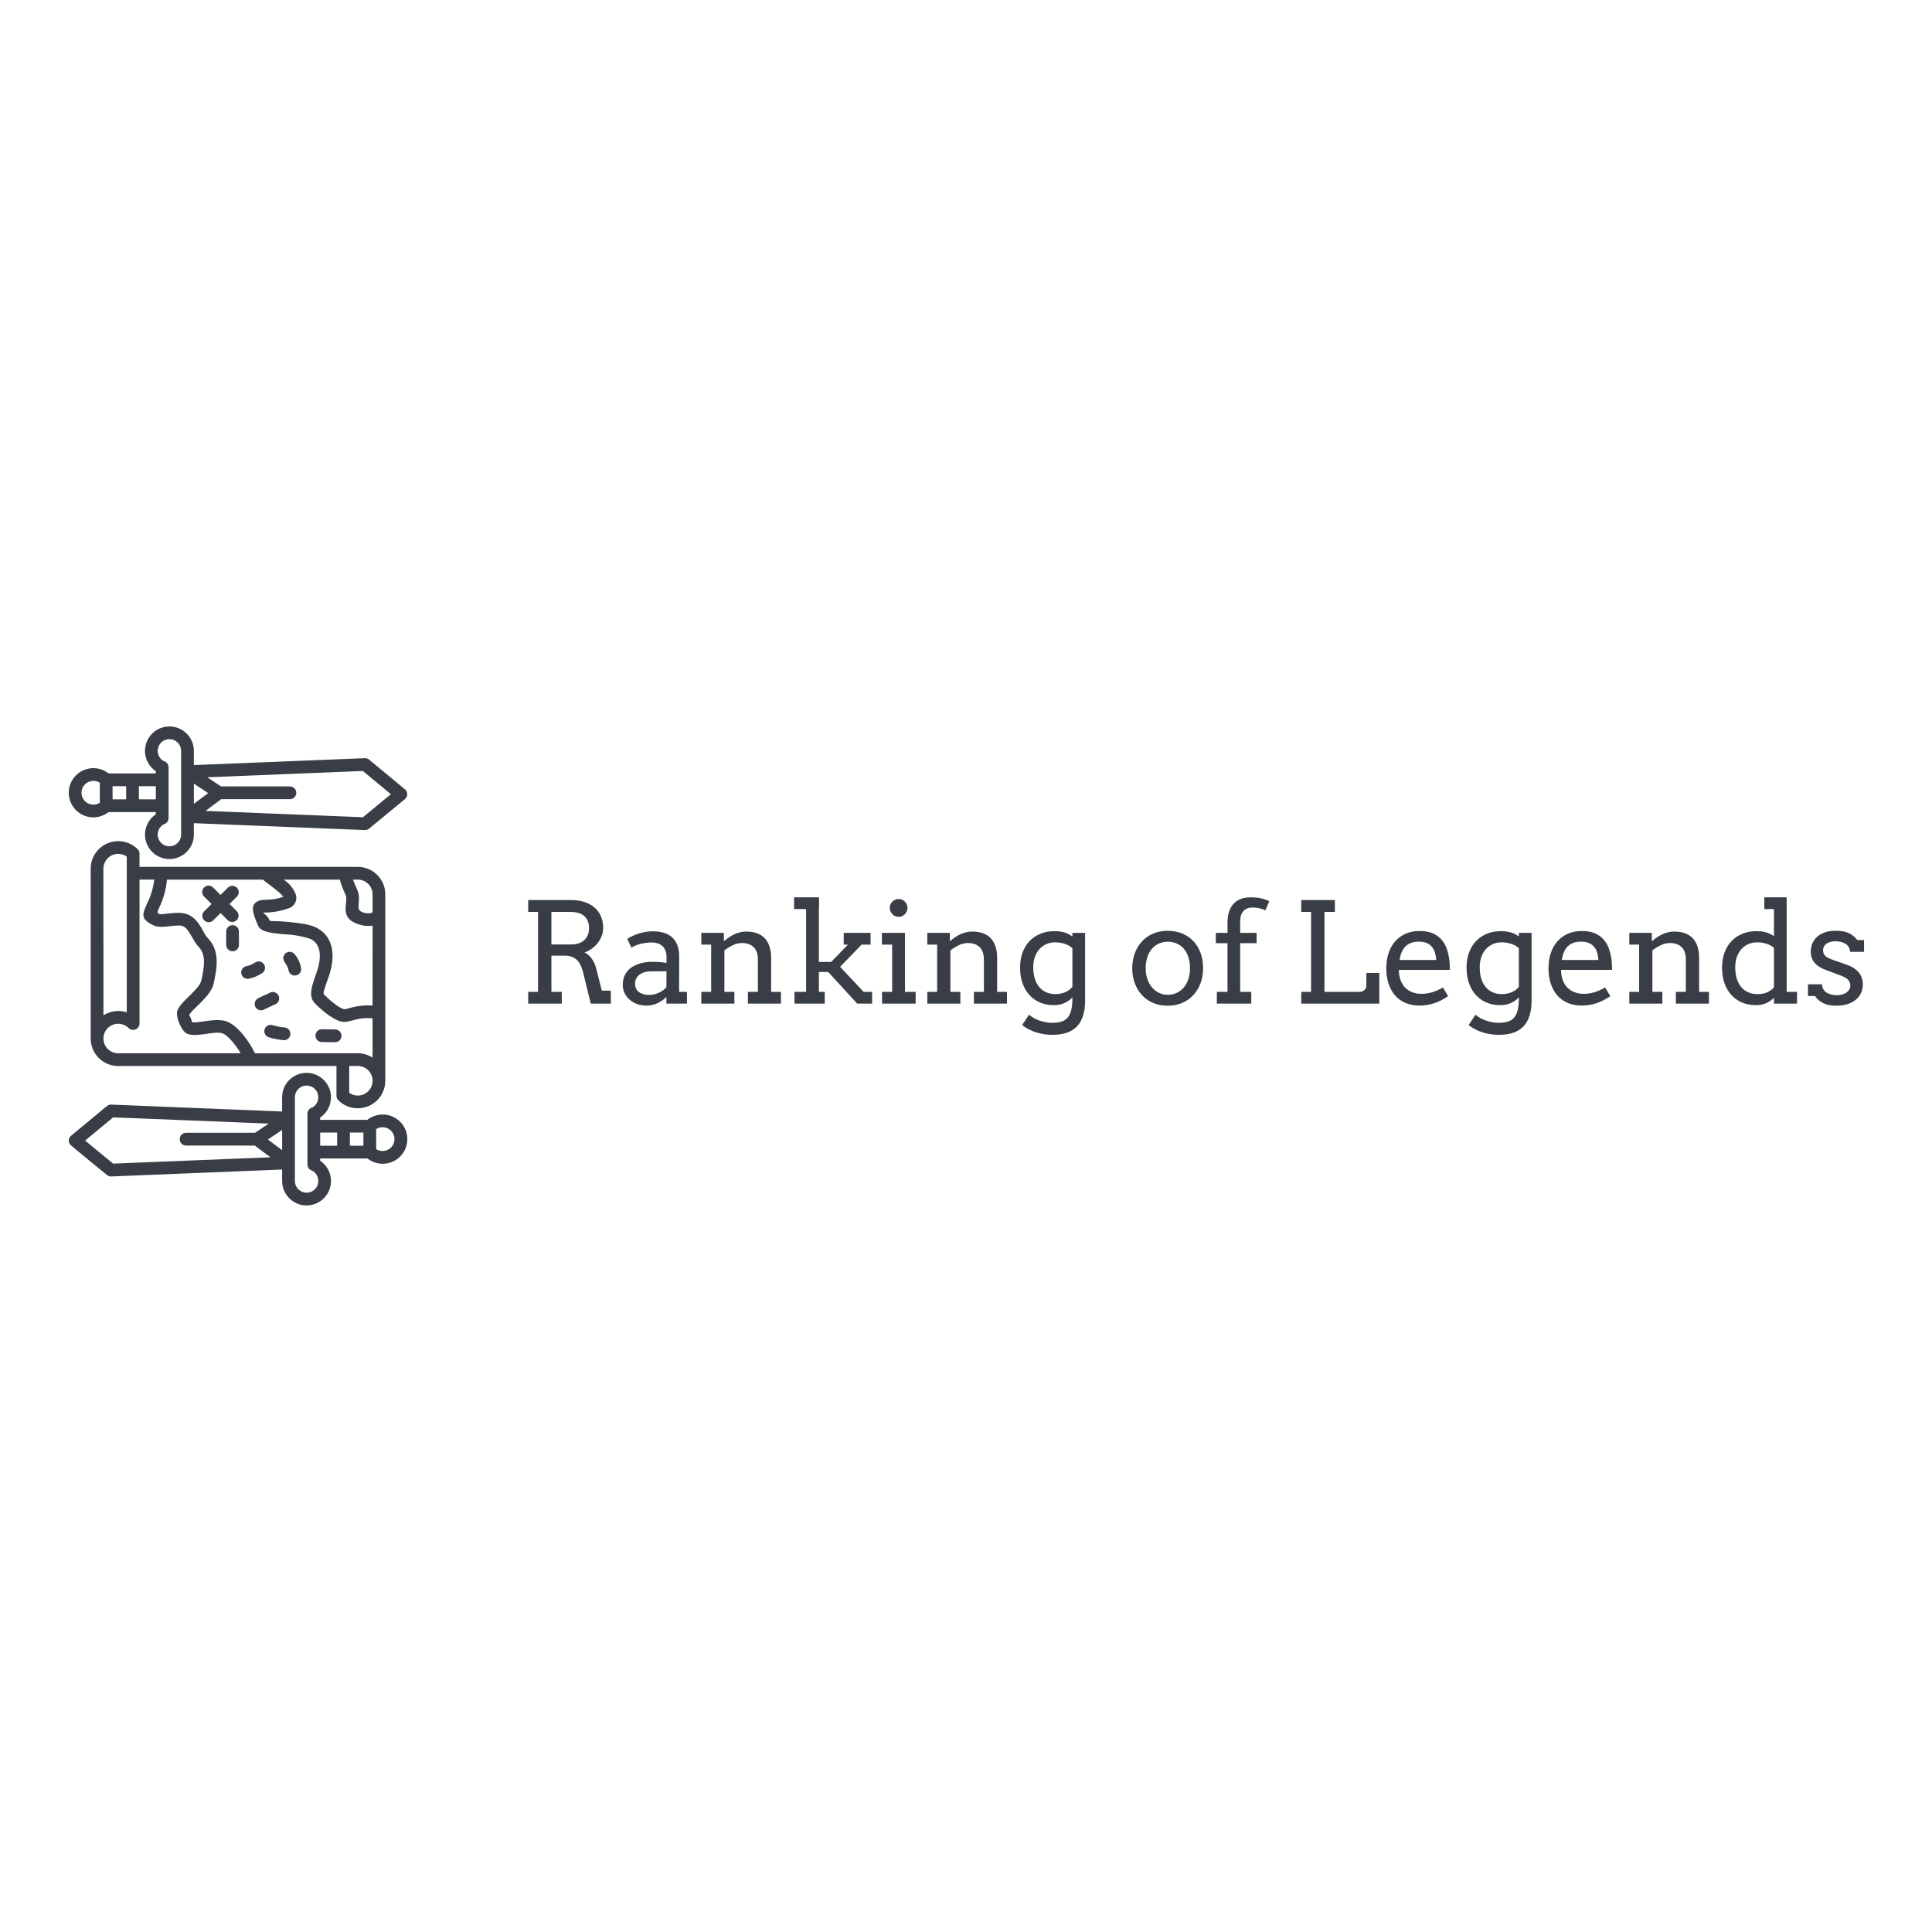 <svg xmlns="http://www.w3.org/2000/svg" xmlns:xlink="http://www.w3.org/1999/xlink" width="400" height="400" viewBox="0 0 400 400">
<rect data-name="background" width="100%" height="100%" fill="#ffffff"></rect><g data-name="icon" fill="#393E46" data="id:7304026" transform="translate(-5.824, 144.89) scale(1.102)">
  
 <path d="m63.906 88.449c-0.512-0.152-0.863-0.617-0.863-1.152v-9.547c0-0.562 0.395-1.051 0.945-1.168 0.297-0.176 0.547-0.414 0.738-0.699 0.379-0.582 0.465-1.309 0.227-1.961s-0.77-1.156-1.438-1.355c-0.664-0.199-1.387-0.07-1.941 0.344-0.559 0.414-0.887 1.066-0.887 1.762v15.727c0 0.797 0.43 1.527 1.121 1.914 0.691 0.391 1.539 0.375 2.219-0.035 0.68-0.414 1.082-1.16 1.059-1.953-0.027-0.793-0.477-1.512-1.18-1.879zm7.699-54.664c0.188 0.578 0.57 1.352 0.816 1.93 0.898 2.148-0.621 3.699 1.051 4.211v-0.004c0.578 0.246 1.23 0.25 1.812 0.016v-3.375c0.004-0.738-0.289-1.449-0.812-1.969-0.523-0.523-1.234-0.816-1.973-0.816zm3.68 8.648v-0.004c-0.84 0.133-1.699 0.059-2.504-0.211-4.031-1.223-1.934-4.078-2.57-5.586-0.453-0.914-0.816-1.867-1.082-2.848h-10.547c1.078 0.695 1.898 1.727 2.332 2.938 0.125 0.539 0.027 1.109-0.266 1.578-0.297 0.469-0.766 0.801-1.305 0.922-1.457 0.512-2.988 0.762-4.531 0.746-0.301 0.137 0.566 0.199 1.164 1.543 0.051 0.105 1.352 0.023 2.945 0.172 2.07 0.195 4.398 0.406 5.809 1.129 2.922 1.5 3.375 4.465 2.824 7.332-0.191 0.883-0.449 1.75-0.773 2.594-0.438 1.238-0.844 2.398-0.656 2.586 0.801 0.812 2.602 2.465 3.777 2.801 0.426 0.117 2.41-0.926 5.379-0.676zm-7.16 21.891c0.336 0.035 0.668-0.07 0.918-0.297 0.25-0.223 0.398-0.539 0.402-0.875 0.008-0.336-0.129-0.66-0.371-0.891-0.246-0.23-0.574-0.352-0.91-0.328l-2.391-0.043c-0.664-0.012-1.211 0.516-1.223 1.176-0.016 0.664 0.512 1.211 1.176 1.227 0.801 0.016 1.602 0.031 2.398 0.039zm-11.141-7.113c0.055-0.027 0.105-0.059 0.16-0.082 0.555-0.324 0.754-1.027 0.457-1.594-0.301-0.57-0.996-0.801-1.574-0.523-0.719 0.379-1.477 0.656-2.164 1.02v-0.004c-0.309 0.133-0.547 0.387-0.66 0.703-0.113 0.316-0.09 0.664 0.066 0.961s0.426 0.516 0.75 0.602c0.324 0.086 0.672 0.035 0.953-0.145 0.625-0.324 1.344-0.602 2.012-0.938zm4.754-7.344v0.004c-0.211-0.793-0.605-1.527-1.148-2.141-0.293-0.32-0.73-0.457-1.152-0.363-0.422 0.098-0.762 0.41-0.887 0.824-0.277 0.98 0.789 1.43 0.938 2.637 0.121 0.621 0.699 1.043 1.328 0.965s1.086-0.633 1.047-1.262c-0.023-0.227-0.066-0.449-0.125-0.664zm-3.301 14.062v0.004c0.328 0.055 0.66-0.027 0.926-0.223 0.262-0.199 0.434-0.5 0.473-0.828 0.035-0.328-0.066-0.656-0.281-0.91-0.211-0.25-0.52-0.402-0.852-0.422-0.719-0.066-1.43-0.199-2.125-0.398-0.309-0.121-0.652-0.109-0.953 0.035-0.301 0.141-0.527 0.402-0.629 0.723-0.098 0.316-0.062 0.66 0.102 0.949 0.164 0.289 0.441 0.5 0.766 0.578 0.84 0.242 1.703 0.41 2.574 0.492zm-3.805-12.645c0.496-0.398 0.594-1.117 0.223-1.633-0.371-0.52-1.086-0.656-1.621-0.312-0.523 0.355-1.113 0.602-1.738 0.723-0.613 0.164-0.996 0.781-0.867 1.406s0.723 1.039 1.355 0.941c0.949-0.191 1.852-0.574 2.652-1.125zm-6.852-5.234v0.004c0.008 0.66 0.551 1.191 1.211 1.188 0.664-0.008 1.195-0.551 1.188-1.215-0.004-0.801-0.012-1.59-0.012-2.383l0.004 0.004c0.031-0.336-0.082-0.668-0.309-0.918-0.227-0.25-0.551-0.391-0.887-0.391-0.336 0-0.66 0.141-0.887 0.391-0.227 0.25-0.34 0.582-0.309 0.918v2.398zm-4.156-9.09c-0.469-0.469-0.469-1.23 0-1.699 0.469-0.473 1.23-0.473 1.699 0l1.398 1.406 1.398-1.406h0.004c0.473-0.441 1.211-0.426 1.668 0.031 0.453 0.457 0.465 1.195 0.023 1.668l-1.398 1.398 1.398 1.398v0.004c0.41 0.473 0.387 1.188-0.059 1.633-0.445 0.441-1.156 0.469-1.633 0.059l-1.398-1.398-1.398 1.398h-0.004c-0.469 0.449-1.215 0.441-1.676-0.02-0.461-0.457-0.473-1.199-0.023-1.672l1.406-1.398zm6.875 29.445c-0.664-1.141-2.293-3.426-3.512-3.769-1.594-0.445-4.816 0.859-6.586 0.078-0.984-0.43-2.269-3.273-1.75-4.457 0.777-1.754 4.106-3.879 4.453-5.508 0.449-2.113 1.07-4.754-0.516-6.356-1.121-1.129-1.73-3.379-2.938-3.863-1.207-0.484-3.918 0.602-5.523-0.152-2.527-1.188-2.113-2.102-1.164-4.195 0.684-1.383 1.121-2.871 1.301-4.402h-2.766v27.043c-0.004 0.484-0.293 0.918-0.738 1.102-0.445 0.188-0.961 0.086-1.305-0.25-0.656-0.656-1.594-0.941-2.504-0.762-0.91 0.18-1.668 0.805-2.023 1.66-0.352 0.859-0.254 1.836 0.262 2.606 0.516 0.77 1.383 1.234 2.309 1.23zm-13.844-32.621c-0.176 1.871-0.688 3.691-1.512 5.383-0.277 0.602-0.395 0.867 0 1.047 0.645 0.305 3.531-0.652 5.398 0.102 2.215 0.895 2.875 3.519 3.738 4.398 2.367 2.391 1.785 5.602 1.164 8.535-0.539 2.535-4.09 4.828-4.602 5.965l0.32 0.656c0.16 0.387 0.145 0.641 0.199 0.664 0.82 0.344 4.164-0.781 6.262-0.188 2.301 0.648 4.66 4.102 5.555 6.066l19.32-0.004c0.984 0 1.953 0.281 2.785 0.809v-7.375c-3.156-0.316-4.391 1.031-6.023 0.574-1.672-0.473-3.699-2.262-4.84-3.418-1.742-1.773 0.34-4.984 0.785-7.301 0.355-1.828 0.285-3.812-1.562-4.762-1.594-0.531-3.258-0.828-4.938-0.879-2.336-0.215-4.391-0.406-4.906-1.57-1.359-3.039-1.324-4.09 0.039-4.695 1.059-0.473 2.5 0.059 4.629-0.789 0.039-0.016 0.141 0.359 0.109 0.199-0.109-0.539-1.613-1.656-2.398-2.25-0.477-0.363-0.98-0.746-1.492-1.164zm34.242 35.016v5.035c0.723 0.516 1.648 0.656 2.492 0.375s1.5-0.949 1.77-1.793c0.27-0.848 0.117-1.77-0.41-2.488-0.523-0.715-1.363-1.133-2.25-1.129zm-2.398 5.582v-5.582h-41c-1.371 0.004-2.688-0.539-3.656-1.504-0.973-0.969-1.52-2.281-1.52-3.652v-31.926c0.004-2.086 1.258-3.965 3.184-4.766 1.922-0.805 4.141-0.371 5.625 1.094 0.23 0.227 0.363 0.535 0.363 0.859v2.484h41v-0.004c1.371-0.004 2.691 0.539 3.664 1.512 0.969 0.969 1.516 2.285 1.512 3.66v35.027c-0.008 2.086-1.266 3.961-3.191 4.762-1.922 0.797-4.141 0.363-5.621-1.102-0.234-0.227-0.363-0.535-0.363-0.863zm-43.781-15.109c1.305-0.832 2.91-1.035 4.383-0.555v-29.262c-0.848-0.598-1.961-0.68-2.883-0.203-0.922 0.477-1.504 1.426-1.508 2.465zm22.09-43h12.945c0.664 0 1.199 0.535 1.199 1.199 0 0.664-0.535 1.199-1.199 1.199h-12.914l-2.934 2.199 29.559 1.191 5.262-4.324-5.266-4.363-29.234 1.18zm-5.102 3.269 2.684-2.012-2.684-1.789zm-2.387-5.988v-3.953h-0.004c0-0.695-0.324-1.352-0.883-1.77-0.555-0.418-1.277-0.547-1.945-0.348-0.664 0.199-1.199 0.699-1.438 1.352-0.238 0.656-0.156 1.383 0.227 1.965 0.188 0.289 0.438 0.527 0.738 0.699 0.551 0.121 0.945 0.609 0.945 1.176v9.551-0.004c-0.004 0.531-0.355 1-0.863 1.148-0.707 0.367-1.156 1.09-1.18 1.883-0.027 0.793 0.379 1.539 1.059 1.949 0.68 0.41 1.527 0.426 2.219 0.035 0.691-0.391 1.121-1.125 1.121-1.918h0.004v-3.34m2.387-9.715 32.117-1.297v0.004c0.297-0.016 0.582 0.082 0.812 0.27l6.731 5.578c0.285 0.238 0.445 0.594 0.43 0.969-0.016 0.371-0.199 0.715-0.504 0.93l-6.664 5.481c-0.227 0.188-0.512 0.285-0.805 0.273l-32.121-1.293v2.148h0.004l0.004-0.004c0 1.617-0.844 3.109-2.227 3.941-1.387 0.832-3.102 0.875-4.527 0.117-1.422-0.762-2.344-2.211-2.426-3.824-0.082-1.609 0.691-3.144 2.031-4.043v-0.414h-8.875c-0.82 0.633-1.824 0.98-2.863 0.988-1.383 0-2.691-0.621-3.57-1.691-0.879-1.066-1.23-2.473-0.965-3.832 0.27-1.355 1.133-2.519 2.352-3.176 1.219-0.652 2.664-0.727 3.945-0.203 0.395 0.164 0.766 0.383 1.102 0.648h8.875v-0.418c-1.344-0.898-2.113-2.434-2.035-4.047 0.082-1.613 1-3.062 2.426-3.824 1.422-0.762 3.141-0.719 4.527 0.113 1.383 0.828 2.231 2.324 2.231 3.941h-0.004zm-10.328 3.965v2.469h3.184v-2.469zm-2.391 2.469v-2.469h-2.551v2.469zm-4.945 0.637v-3.746c-0.688-0.445-1.562-0.477-2.277-0.086-0.719 0.391-1.168 1.141-1.168 1.961 0 0.816 0.449 1.566 1.168 1.957 0.715 0.391 1.59 0.359 2.277-0.086zm15.277 2.551v-8.328m13.84 70.191-12.914-0.004c-0.664 0-1.199-0.535-1.199-1.199 0-0.66 0.535-1.199 1.199-1.199h12.953l2.574-1.727-29.227-1.172-5.266 4.363 5.258 4.324 29.555-1.188zm5.133-2.93-2.676 1.789 2.676 2.008zm0 7.43-32.113 1.301h-0.004c-0.289 0.008-0.574-0.09-0.797-0.273-0.742-0.609-6.719-5.481-6.891-5.691h-0.004c-0.203-0.246-0.301-0.559-0.27-0.875 0.027-0.316 0.184-0.609 0.426-0.809l6.731-5.582v0.004c0.223-0.188 0.508-0.285 0.801-0.277l32.113 1.301v-2.676c0-1.613 0.848-3.109 2.231-3.938 1.383-0.832 3.102-0.871 4.523-0.113 1.426 0.762 2.344 2.211 2.426 3.82 0.078 1.613-0.691 3.148-2.031 4.047v0.422h8.871c0.816-0.645 1.824-0.996 2.863-1 1.5-0.008 2.91 0.715 3.785 1.934 0.871 1.223 1.098 2.789 0.609 4.207-0.492 1.418-1.637 2.512-3.078 2.93-1.441 0.422-2.996 0.117-4.172-0.812h-8.879v0.418c1.34 0.895 2.113 2.43 2.035 4.043-0.078 1.609-1 3.062-2.422 3.824-1.426 0.762-3.144 0.719-4.527-0.113-1.383-0.828-2.231-2.324-2.231-3.941zm12.723-6.949v2.477h2.547v-2.477zm-2.394 2.473v-2.473h-3.184v2.477zm7.336-3.113v3.754c0.688 0.441 1.562 0.473 2.277 0.082 0.719-0.391 1.164-1.145 1.164-1.961s-0.445-1.57-1.164-1.961c-0.715-0.391-1.59-0.359-2.277 0.086z"></path>

  </g><g data-name="business_name" fill="#393E46" data="id:20" transform="translate(107.332, 173.057) scale(0.724)"><path d="M2.793,18.359l12.324,0q1.973,0,3.643,0.518t2.891,1.523t1.904,2.51t0.684,3.457q0,1.113-0.4,2.197t-1.113,2.012t-1.689,1.65t-2.129,1.113q0.488,0.215,0.986,0.615t0.938,0.977t0.801,1.309t0.576,1.572l1.641,6.445l2.559,0l0.039,3.711l-5.762,0l-2.207-9.004q-0.605-2.422-1.846-3.564t-3.389-1.143l-3.809,0l0,10.352l2.969,0l0,3.359l-9.609,0l0-3.359l2.812,0l0-22.871l-2.812,0l0-3.379z M9.434,21.738l0,9.316l5.684,0q1.113,0,2.041-0.293t1.602-0.879t1.055-1.455t0.381-2.021q0-2.207-1.328-3.438t-4.219-1.23l-5.215,0z M42.324,46.094q-1.152,1.074-2.549,1.758t-3.174,0.684q-1.484,0-2.725-0.469t-2.139-1.279t-1.396-1.885t-0.498-2.285q0-1.289,0.381-2.285t1.016-1.729t1.484-1.23t1.777-0.801t1.895-0.43t1.846-0.127q1.406,0,2.363,0.088t1.738,0.244l0.02-1.66q0-1.074-0.312-1.865t-0.879-1.309t-1.357-0.771t-1.768-0.254q-0.918,0-1.758,0.127t-1.572,0.332t-1.348,0.469t-1.045,0.557l-1.191-2.52q0.723-0.469,1.582-0.869t1.807-0.684t1.934-0.449t1.943-0.166q1.758,0,3.164,0.42t2.383,1.299t1.504,2.236t0.527,3.252l-0.02,10.117l2.246,0l0,3.359l-5.879,0l0-1.875z M37.402,45.488q0.723,0,1.445-0.176t1.367-0.479t1.191-0.703t0.918-0.83l0.02-4.57l-4.219,0q-1.055,0-1.924,0.234t-1.504,0.684t-0.986,1.113t-0.352,1.523q0,0.801,0.293,1.396t0.83,0.996t1.279,0.605t1.641,0.205z M65.625,44.609l2.852,0l0-9.238q0-2.324-1.182-3.525t-3.389-1.201q-1.27,0-2.559,0.605t-2.441,1.504l0,11.855l2.852,0l0,3.359l-9.453,0l0-3.359l2.812,0l0-13.516l-2.812,0l0-3.359l6.445,0l0,2.383l0.039,0q0.645-0.566,1.377-1.074t1.533-0.879t1.67-0.586t1.826-0.215q1.621,0,2.93,0.449t2.227,1.367t1.416,2.354t0.498,3.389l0,9.688l2.812,0l0,3.359l-9.453,0l0-3.359z M78.828,17.578l7.129,0l0,3.359l-0.039,0l0,15.117l3.516,0l4.805-4.961l-1.211,0l0-3.359l7.676,0l0,3.359l-2.559,0l-6.152,6.348l6.719,7.168l2.441,0l0,3.359l-4.277,0l-8.281-9.043l-2.676,0l0,5.684l1.68,0l0,3.359l-8.652,0l0-3.359l3.32,0l0-23.672l-3.438,0l0-3.359z M103.945,27.734l6.602,0l0,16.875l3.047,0l0,3.359l-9.609,0l0-3.359l2.891,0l0-13.516l-2.93,0l0-3.359z M106.191,20.566q0-0.508,0.205-0.967t0.547-0.801t0.811-0.547t0.996-0.205q0.508,0,0.967,0.205t0.801,0.547t0.547,0.801t0.205,0.967q0,0.527-0.205,0.996t-0.547,0.83t-0.801,0.566t-0.967,0.205q-0.527,0-0.996-0.205t-0.811-0.566t-0.547-0.83t-0.205-0.996z M130.254,44.609l2.852,0l0-9.238q0-2.324-1.182-3.525t-3.389-1.201q-1.27,0-2.559,0.605t-2.441,1.504l0,11.855l2.852,0l0,3.359l-9.453,0l0-3.359l2.812,0l0-13.516l-2.812,0l0-3.359l6.445,0l0,2.383l0.039,0q0.645-0.566,1.377-1.074t1.533-0.879t1.67-0.586t1.826-0.215q1.621,0,2.93,0.449t2.227,1.367t1.416,2.354t0.498,3.389l0,9.688l2.812,0l0,3.359l-9.453,0l0-3.359z M158.418,46.191q-0.996,1.055-2.314,1.641t-2.998,0.586q-2.051,0-3.818-0.713t-3.066-2.09t-2.031-3.379t-0.732-4.58q0-2.344,0.703-4.268t1.992-3.281t3.105-2.109t4.043-0.752q1.523,0,2.744,0.342t2.373,1.182l0-1.035l3.633,0l0,19.434q0,4.805-2.275,7.266t-7.08,2.461q-1.055,0-2.207-0.156t-2.275-0.498t-2.188-0.869t-1.963-1.289l1.953-2.949q0.586,0.508,1.338,0.938t1.611,0.732t1.777,0.479t1.836,0.176q1.504,0,2.607-0.312t1.816-1.104t1.064-2.139t0.352-3.418l0-0.293z M153.574,45.254q0.898,0,1.641-0.176t1.348-0.459t1.064-0.654t0.791-0.781l0-11.074q-0.996-0.879-2.295-1.27t-2.666-0.391q-1.289,0-2.422,0.479t-1.982,1.396t-1.338,2.246t-0.488,3.047q0,1.875,0.469,3.301t1.309,2.393t2.012,1.455t2.559,0.488z M165.098,47.969z M175.527,37.852q0.02-2.402,0.771-4.375t2.1-3.389t3.203-2.178t4.082-0.762q2.246,0,4.111,0.762t3.193,2.158t2.07,3.369t0.742,4.375q0,2.363-0.742,4.346t-2.07,3.408t-3.193,2.217t-4.111,0.791q-2.285,0-4.141-0.781t-3.184-2.197t-2.07-3.389t-0.762-4.355z M179.375,37.852q0,1.738,0.498,3.145t1.367,2.393t2.012,1.523t2.432,0.537q1.348,0,2.51-0.527t2.021-1.514t1.348-2.393t0.488-3.164q0-1.836-0.488-3.262t-1.338-2.383t-2.021-1.445t-2.52-0.488q-1.289,0-2.432,0.488t-2.012,1.445t-1.367,2.383t-0.498,3.262z M206.406,27.734l4.688,0l0,2.949l-4.688,0l0,13.926l3.164,0l0,3.359l-9.844,0l0-3.359l3.047,0l0-13.926l-3.34,0l0-2.949l3.34,0l0-3.164q0.039-1.758,0.508-3.066t1.328-2.188t2.07-1.309t2.695-0.43q1.035,0,1.855,0.098t1.465,0.264t1.143,0.361t0.889,0.391l-1.113,2.598q-0.625-0.332-1.631-0.566t-2.1-0.234q-1.621,0-2.549,1.006t-0.928,2.959l0,3.281z M212.324,47.969z M223.867,18.359l9.609,0l0,3.379l-2.969,0l0,22.871l10.215,0q0.312,0,0.625-0.146t0.566-0.381t0.41-0.537t0.156-0.615l0-3.73l3.711,0l0,8.77l-22.324,0l0-3.359l2.812,0l0-22.871l-2.812,0l0-3.379z M251.777,38.32q0,0.859,0.127,1.572t0.361,1.357q0.723,1.953,2.314,2.939t3.604,0.986q1.582,0,3.076-0.439t3.135-1.377l1.465,2.48q-1.992,1.367-4.004,2.031t-4.18,0.664q-2.051,0-3.799-0.684t-3.008-2.031t-1.973-3.359t-0.713-4.688q0-2.168,0.605-4.092t1.807-3.359t2.979-2.275t4.141-0.84q2.285,0,3.818,0.693t2.5,1.836t1.465,2.607t0.693,2.988q0.098,0.742,0.127,1.504t0.029,1.484l-14.57,0z M257.461,30.254q-1.27,0-2.217,0.361t-1.611,1.035t-1.064,1.65t-0.596,2.188l10.488,0q-0.078-1.133-0.361-2.09t-0.869-1.66t-1.504-1.094t-2.266-0.391z M286.094,46.191q-0.996,1.055-2.314,1.641t-2.998,0.586q-2.051,0-3.818-0.713t-3.066-2.09t-2.031-3.379t-0.732-4.58q0-2.344,0.703-4.268t1.992-3.281t3.105-2.109t4.043-0.752q1.523,0,2.744,0.342t2.373,1.182l0-1.035l3.633,0l0,19.434q0,4.805-2.275,7.266t-7.08,2.461q-1.055,0-2.207-0.156t-2.275-0.498t-2.188-0.869t-1.963-1.289l1.953-2.949q0.586,0.508,1.338,0.938t1.611,0.732t1.777,0.479t1.836,0.176q1.504,0,2.607-0.312t1.816-1.104t1.064-2.139t0.352-3.418l0-0.293z M281.25,45.254q0.898,0,1.641-0.176t1.348-0.459t1.064-0.654t0.791-0.781l0-11.074q-0.996-0.879-2.295-1.27t-2.666-0.391q-1.289,0-2.422,0.479t-1.982,1.396t-1.338,2.246t-0.488,3.047q0,1.875,0.469,3.301t1.309,2.393t2.012,1.455t2.559,0.488z M298.164,38.32q0,0.859,0.127,1.572t0.361,1.357q0.723,1.953,2.314,2.939t3.604,0.986q1.582,0,3.076-0.439t3.135-1.377l1.465,2.48q-1.992,1.367-4.004,2.031t-4.18,0.664q-2.051,0-3.799-0.684t-3.008-2.031t-1.973-3.359t-0.713-4.688q0-2.168,0.605-4.092t1.807-3.359t2.979-2.275t4.141-0.84q2.285,0,3.818,0.693t2.5,1.836t1.465,2.607t0.693,2.988q0.098,0.742,0.127,1.504t0.029,1.484l-14.57,0z M303.848,30.254q-1.27,0-2.217,0.361t-1.611,1.035t-1.064,1.65t-0.596,2.188l10.488,0q-0.078-1.133-0.361-2.09t-0.869-1.66t-1.504-1.094t-2.266-0.391z M330.996,44.609l2.852,0l0-9.238q0-2.324-1.182-3.525t-3.389-1.201q-1.27,0-2.559,0.605t-2.441,1.504l0,11.855l2.852,0l0,3.359l-9.453,0l0-3.359l2.812,0l0-13.516l-2.812,0l0-3.359l6.445,0l0,2.383l0.039,0q0.645-0.566,1.377-1.074t1.533-0.879t1.67-0.586t1.826-0.215q1.621,0,2.93,0.449t2.227,1.367t1.416,2.354t0.498,3.389l0,9.688l2.812,0l0,3.359l-9.453,0l0-3.359z M356.289,17.578l6.387,0l0,27.031l2.969,0l0,3.359l-6.602,0l0-1.66q-0.977,0.996-2.266,1.553t-2.93,0.557q-2.051,0-3.818-0.713t-3.066-2.09t-2.031-3.379t-0.732-4.58q0-2.344,0.703-4.268t1.992-3.281t3.105-2.109t4.043-0.752q1.465,0,2.676,0.322t2.324,1.123l0-7.754l-2.754,0l0-3.359z M354.316,45.254q1.621,0,2.715-0.479t2.012-1.436l0-11.328q-0.977-0.82-2.246-1.191t-2.598-0.371q-1.289,0-2.422,0.479t-1.982,1.396t-1.338,2.246t-0.488,3.047q0,1.875,0.469,3.301t1.309,2.393t2.012,1.455t2.559,0.488z M380.42,31.768q-0.381-0.576-0.986-0.938t-1.348-0.527t-1.445-0.166q-0.781,0-1.436,0.176t-1.123,0.508t-0.732,0.811t-0.264,1.064q0,1.016,0.615,1.611t2.061,1.104l3.887,1.367q2.5,0.84,3.652,2.285t1.152,3.457q0,1.348-0.537,2.471t-1.523,1.914t-2.373,1.23t-3.086,0.439q-2.363,0-3.848-0.762t-2.285-2.012l-2.031,0l0-3.359l4.043,0q0,0.84,0.361,1.436t0.957,0.967t1.348,0.547t1.533,0.176q0.762,0,1.465-0.186t1.24-0.547t0.85-0.869t0.312-1.152q0-0.977-0.635-1.66t-2.158-1.23l-3.867-1.445q-2.363-0.84-3.506-2.139t-1.143-3.252q0-1.289,0.479-2.383t1.387-1.885t2.217-1.24t2.988-0.449q2.168,0,3.633,0.605t2.637,2.07l1.895,0l0,3.359l-4.004,0q0-0.82-0.381-1.396z"></path></g></svg>